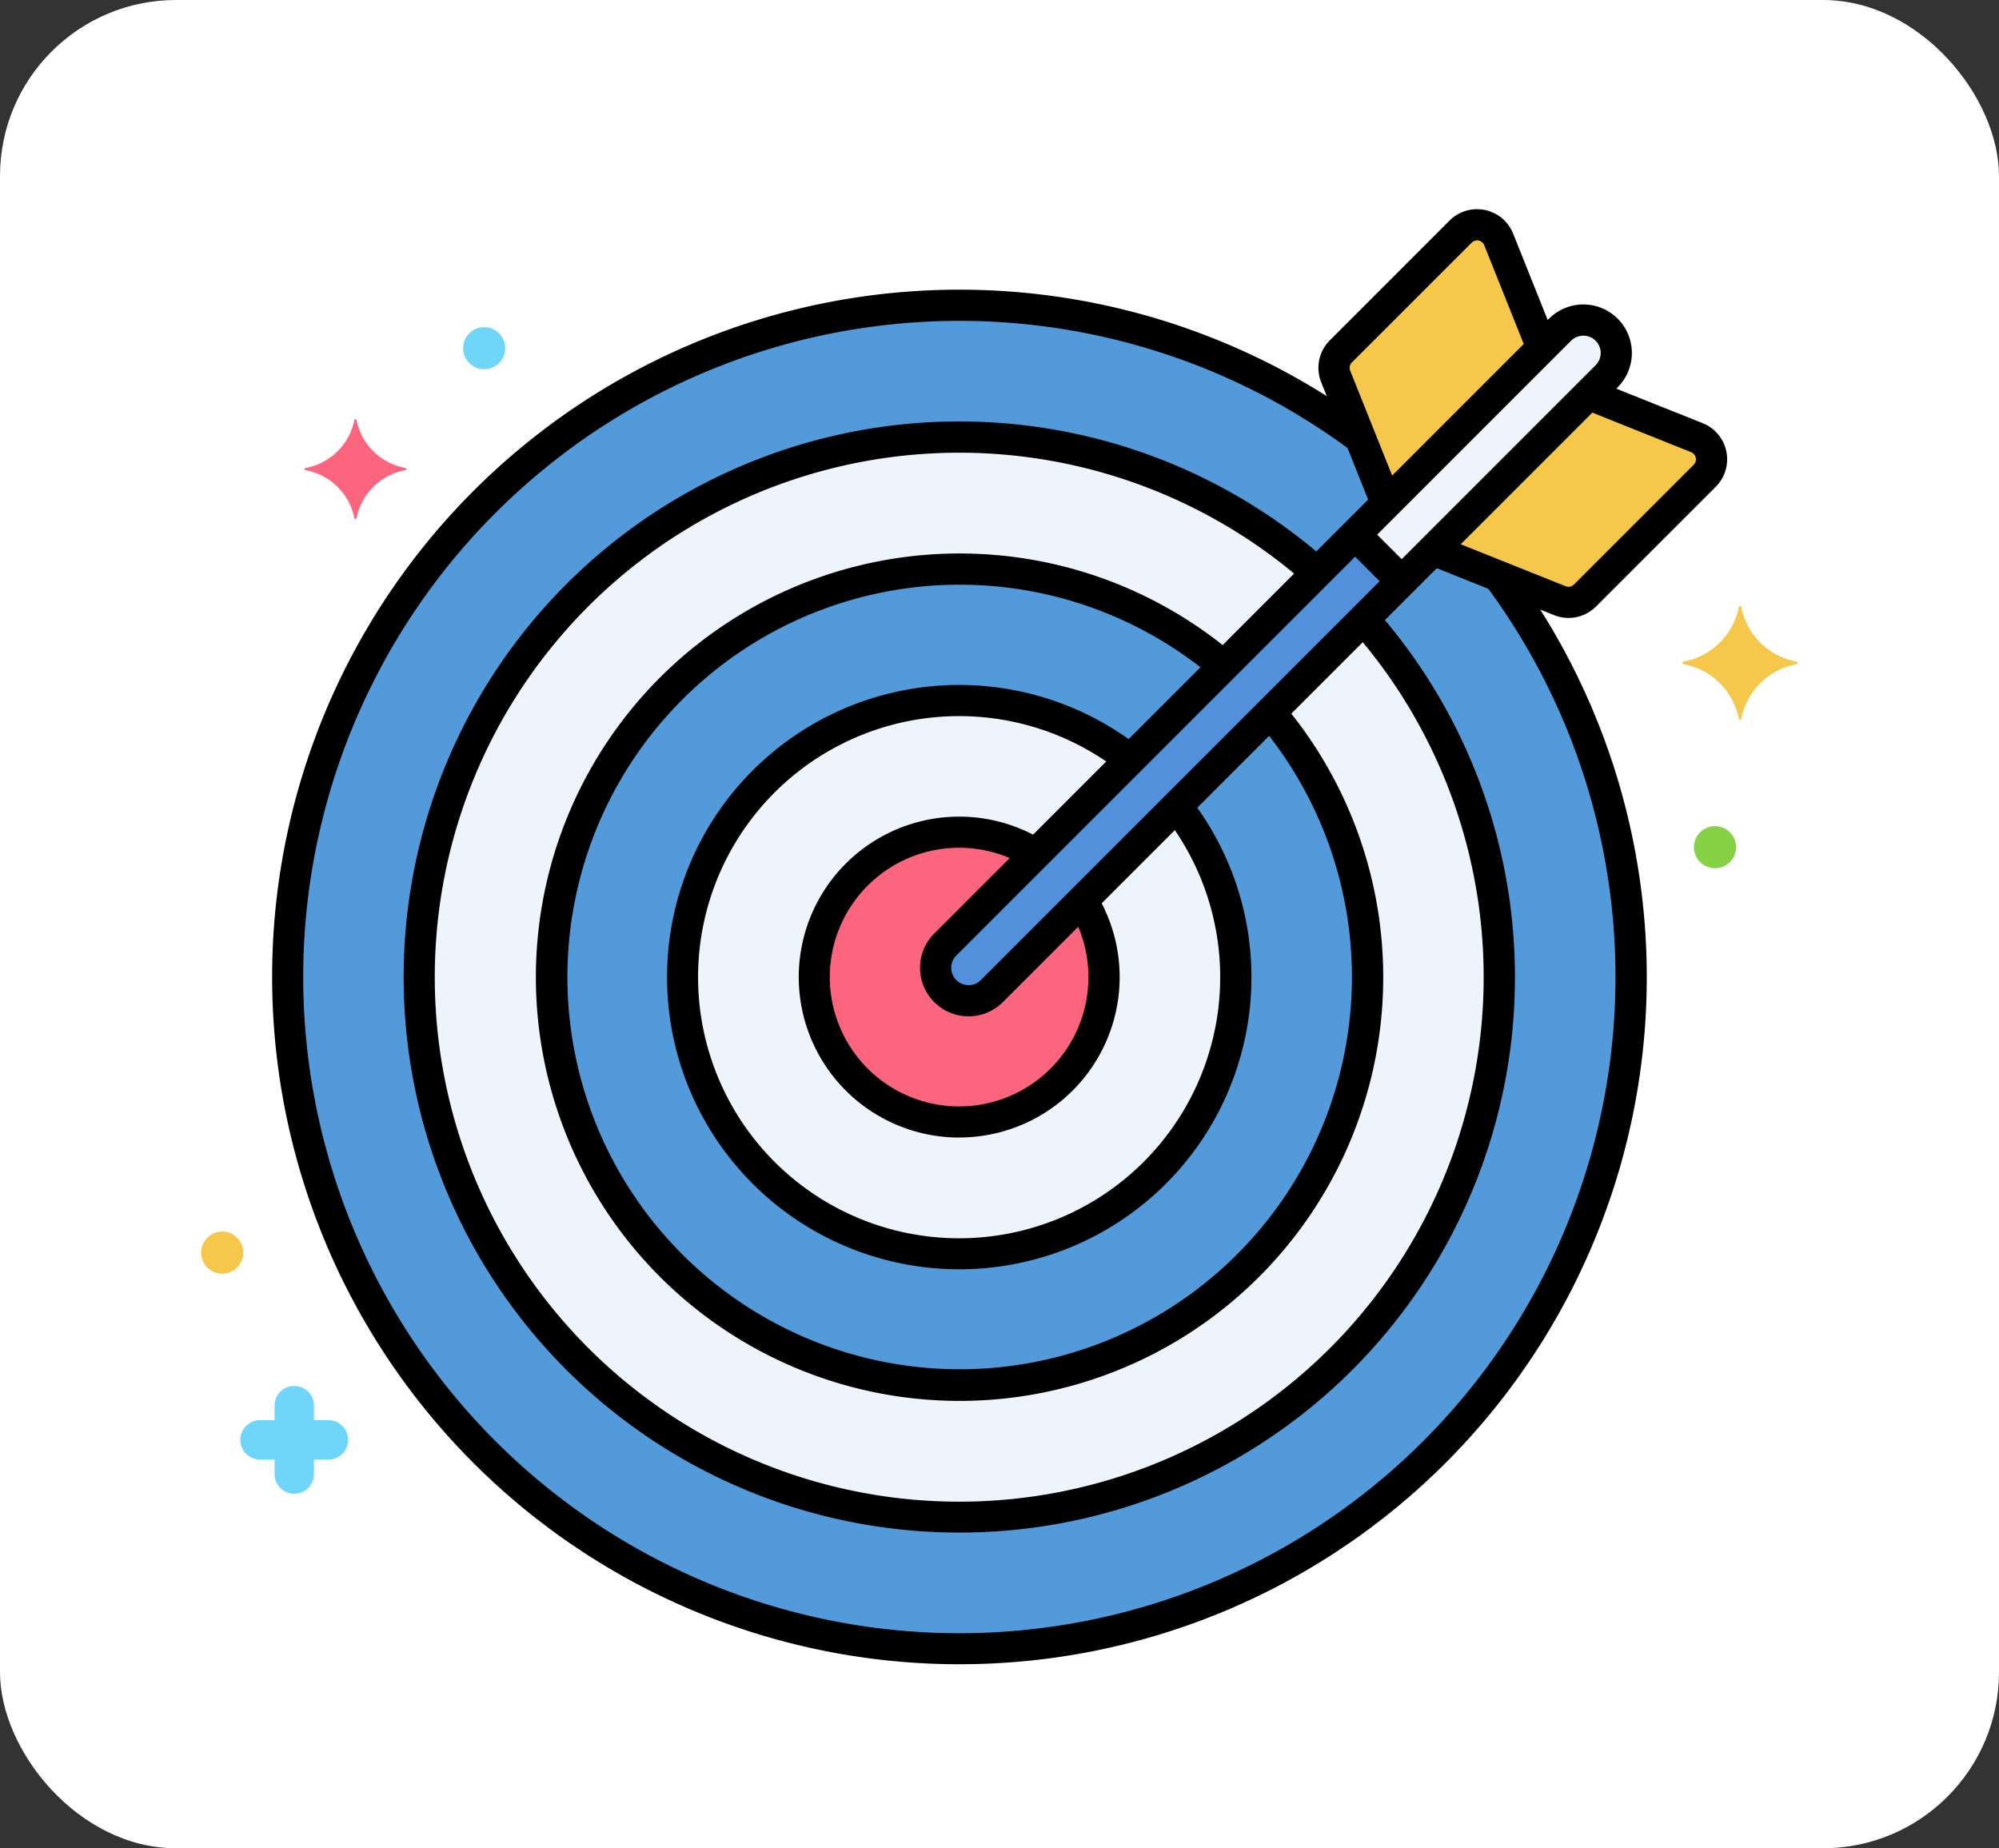<svg xmlns="http://www.w3.org/2000/svg" width="159" height="147" viewBox="0 0 159 147">
  <rect x="0" y="0" width="159" height="147" fill="#333333" stroke="none"/>
  <g id="Grupo_67713" data-name="Grupo 67713" transform="translate(-721 -4109)">
    <rect id="Rectángulo_7597" data-name="Rectángulo 7597" width="159" height="147" rx="14" transform="translate(721 4109)" fill="#fff"/>
    <g id="Layer_85" transform="translate(737 4114.303)">
      <g id="Grupo_67594" data-name="Grupo 67594" transform="translate(0 11.332)">
        <g id="Grupo_67545" data-name="Grupo 67545" transform="translate(6.863 7.646)">
          <g id="Grupo_67544" data-name="Grupo 67544">
            <path id="Trazado_125081" data-name="Trazado 125081" d="M104.953,46.2,69.862,81.291a2.619,2.619,0,0,1-3.7-3.7L101.248,42.5l-2.076-5.188A53.434,53.434,0,1,0,110.14,48.276Z" transform="translate(-13.834 -26.745)" fill="#529ad9"/>
          </g>
        </g>
        <g id="Grupo_67547" data-name="Grupo 67547" transform="translate(90.108 1.241)">
          <g id="Grupo_67546" data-name="Grupo 67546">
            <path id="Trazado_125082" data-name="Trazado 125082" d="M198.178,23.615,194.729,15a1.851,1.851,0,0,0-3.028-.621L182.176,23.9a1.852,1.852,0,0,0-.41,2L185.8,35.99Z" transform="translate(-181.634 -13.834)" fill="#f5c84c"/>
          </g>
        </g>
        <g id="Grupo_67549" data-name="Grupo 67549" transform="translate(97.982 14.727)">
          <g id="Grupo_67548" data-name="Grupo 67548" transform="translate(0 0)">
            <path id="Trazado_125083" data-name="Trazado 125083" d="M209.881,41.018,197.507,53.392l10.09,4.038a1.851,1.851,0,0,0,2-.41l9.526-9.526a1.851,1.851,0,0,0-.621-3.028Z" transform="translate(-197.507 -41.018)" fill="#f5c84c"/>
          </g>
        </g>
        <g id="Grupo_67551" data-name="Grupo 67551" transform="translate(17.361 18.147)">
          <g id="Grupo_67550" data-name="Grupo 67550" transform="translate(0 0)">
            <path id="Trazado_125084" data-name="Trazado 125084" d="M80.526,91.956a2.619,2.619,0,0,1-3.7-3.7l29.573-29.573a42.958,42.958,0,1,0,3.7,3.7Z" transform="translate(-34.995 -47.911)" fill="#edf4fc"/>
          </g>
        </g>
        <g id="Grupo_67553" data-name="Grupo 67553" transform="translate(27.833 28.621)">
          <g id="Grupo_67552" data-name="Grupo 67552">
            <path id="Trazado_125085" data-name="Trazado 125085" d="M91.163,102.6a2.619,2.619,0,1,1-3.7-3.7L109.6,76.746a32.48,32.48,0,1,0,3.7,3.7Z" transform="translate(-56.105 -69.024)" fill="#529ad9"/>
          </g>
        </g>
        <g id="Grupo_67555" data-name="Grupo 67555" transform="translate(38.306 39.091)">
          <g id="Grupo_67554" data-name="Grupo 67554">
            <path id="Trazado_125086" data-name="Trazado 125086" d="M101.8,113.231a2.619,2.619,0,1,1-3.7-3.7l14.7-14.7a22,22,0,1,0,3.7,3.7Z" transform="translate(-77.214 -90.131)" fill="#edf4fc"/>
          </g>
        </g>
        <g id="Grupo_67557" data-name="Grupo 67557" transform="translate(48.778 49.563)">
          <g id="Grupo_67556" data-name="Grupo 67556">
            <path id="Trazado_125087" data-name="Trazado 125087" d="M119.631,116.674l-7.194,7.194a2.619,2.619,0,1,1-3.7-3.7l7.194-7.193a11.525,11.525,0,1,0,3.7,3.7Z" transform="translate(-98.324 -111.239)" fill="#fc657e"/>
          </g>
        </g>
        <g id="Grupo_67560" data-name="Grupo 67560" transform="translate(58.419 8.823)">
          <g id="Grupo_67559" data-name="Grupo 67559">
            <g id="Grupo_67558" data-name="Grupo 67558">
              <path id="Trazado_125088" data-name="Trazado 125088" d="M171.128,33.588l-48.9,48.9a2.619,2.619,0,1,1-3.7-3.7l48.9-48.9a2.619,2.619,0,0,1,3.7,3.7Z" transform="translate(-117.758 -29.117)" fill="#5290db"/>
            </g>
          </g>
        </g>
        <g id="Grupo_67562" data-name="Grupo 67562" transform="translate(91.785 8.823)">
          <g id="Grupo_67561" data-name="Grupo 67561">
            <path id="Trazado_125089" data-name="Trazado 125089" d="M201.314,29.884l-16.3,16.3,3.7,3.7,16.3-16.3a2.619,2.619,0,1,0-3.7-3.7Z" transform="translate(-185.015 -29.117)" fill="#edf4fc"/>
          </g>
        </g>
        <g id="Grupo_67564" data-name="Grupo 67564" transform="translate(5.648 6.406)">
          <g id="Grupo_67563" data-name="Grupo 67563">
            <path id="Trazado_125090" data-name="Trazado 125090" d="M66.036,133.569A54.663,54.663,0,1,1,98.645,35.027a1.24,1.24,0,0,1-1.481,1.989,52.189,52.189,0,1,0,10.794,10.8,1.24,1.24,0,1,1,1.99-1.48,54.65,54.65,0,0,1-43.912,87.232Z" transform="translate(-11.386 -24.245)"/>
          </g>
        </g>
        <g id="Grupo_67566" data-name="Grupo 67566" transform="translate(88.866)">
          <g id="Grupo_67565" data-name="Grupo 67565">
            <path id="Trazado_125091" data-name="Trazado 125091" d="M184.476,35.8a1.241,1.241,0,0,1-1.152-.78L179.354,25.1a3.088,3.088,0,0,1,.685-3.335l9.526-9.526a3.092,3.092,0,0,1,5.056,1.038l3.4,8.5a1.24,1.24,0,0,1-2.3.921l-3.4-8.5a.611.611,0,0,0-1-.2l-9.525,9.525a.61.61,0,0,0-.135.659l3.971,9.923a1.24,1.24,0,0,1-.691,1.612A1.223,1.223,0,0,1,184.476,35.8Z" transform="translate(-179.132 -11.332)"/>
          </g>
        </g>
        <g id="Grupo_67568" data-name="Grupo 67568" transform="translate(96.88 13.531)">
          <g id="Grupo_67567" data-name="Grupo 67567">
            <path id="Trazado_125092" data-name="Trazado 125092" d="M207.165,57.588a3.09,3.09,0,0,1-1.149-.222l-9.952-3.982a1.24,1.24,0,0,1,.921-2.3l9.952,3.982a.611.611,0,0,0,.659-.135l9.525-9.526a.611.611,0,0,0-.205-1L208.412,41a1.24,1.24,0,0,1,.921-2.3l8.506,3.4a3.092,3.092,0,0,1,1.038,5.056l-9.526,9.526A3.087,3.087,0,0,1,207.165,57.588Z" transform="translate(-195.285 -38.607)"/>
          </g>
        </g>
        <g id="Grupo_67570" data-name="Grupo 67570" transform="translate(117.808 31.585)">
          <g id="Grupo_67569" data-name="Grupo 67569">
            <path id="Trazado_125093" data-name="Trazado 125093" d="M246.579,79.406a5.506,5.506,0,0,1-4.414-4.324.1.1,0,0,0-.2,0,5.506,5.506,0,0,1-4.414,4.324.1.1,0,0,0,0,.192,5.506,5.506,0,0,1,4.414,4.324.1.1,0,0,0,.2,0,5.507,5.507,0,0,1,4.414-4.324A.1.1,0,0,0,246.579,79.406Z" transform="translate(-237.47 -75)" fill="#f5c84c"/>
          </g>
        </g>
        <g id="Grupo_67572" data-name="Grupo 67572" transform="translate(8.22 16.703)">
          <g id="Grupo_67571" data-name="Grupo 67571" transform="translate(0 0)">
            <path id="Trazado_125094" data-name="Trazado 125094" d="M24.6,48.885a4.853,4.853,0,0,1-3.891-3.811.088.088,0,0,0-.173,0,4.853,4.853,0,0,1-3.891,3.811.085.085,0,0,0,0,.169,4.853,4.853,0,0,1,3.891,3.811.088.088,0,0,0,.173,0A4.853,4.853,0,0,1,24.6,49.054.085.085,0,0,0,24.6,48.885Z" transform="translate(-16.569 -45.001)" fill="#fc657e"/>
          </g>
        </g>
        <g id="Grupo_67574" data-name="Grupo 67574" transform="translate(3.118 93.597)">
          <g id="Grupo_67573" data-name="Grupo 67573">
            <path id="Trazado_125095" data-name="Trazado 125095" d="M7.851,202.722H9.007v-1.156a1.566,1.566,0,0,1,3.132,0v1.156h1.155a1.566,1.566,0,0,1,0,3.132H12.139v1.156a1.566,1.566,0,1,1-3.132,0v-1.156H7.851a1.566,1.566,0,1,1,0-3.132Z" transform="translate(-6.285 -200)" fill="#70d6f9"/>
          </g>
        </g>
        <g id="Grupo_67576" data-name="Grupo 67576" transform="translate(118.737 49.07)">
          <g id="Grupo_67575" data-name="Grupo 67575">
            <circle id="Elipse_4818" data-name="Elipse 4818" cx="1.675" cy="1.675" r="1.675" fill="#87d147"/>
          </g>
        </g>
        <g id="Grupo_67578" data-name="Grupo 67578" transform="translate(0 81.317)">
          <g id="Grupo_67577" data-name="Grupo 67577">
            <circle id="Elipse_4819" data-name="Elipse 4819" cx="1.675" cy="1.675" r="1.675" fill="#f5c84c"/>
          </g>
        </g>
        <g id="Grupo_67580" data-name="Grupo 67580" transform="translate(20.836 9.383)">
          <g id="Grupo_67579" data-name="Grupo 67579">
            <circle id="Elipse_4820" data-name="Elipse 4820" cx="1.675" cy="1.675" r="1.675" fill="#70d6f9"/>
          </g>
        </g>
        <g id="Grupo_67582" data-name="Grupo 67582" transform="translate(16.12 16.935)">
          <g id="Grupo_67581" data-name="Grupo 67581" transform="translate(0 0)">
            <path id="Trazado_125096" data-name="Trazado 125096" d="M76.672,133.792a44.187,44.187,0,1,1,28.94-77.574,1.24,1.24,0,0,1-1.626,1.874,41.715,41.715,0,1,0,4.132,4.12,1.24,1.24,0,0,1,1.869-1.631,44.172,44.172,0,0,1-33.315,73.211Z" transform="translate(-32.494 -45.469)"/>
          </g>
        </g>
        <g id="Grupo_67584" data-name="Grupo 67584" transform="translate(26.593 27.379)">
          <g id="Grupo_67583" data-name="Grupo 67583">
            <path id="Trazado_125097" data-name="Trazado 125097" d="M87.31,133.928a33.7,33.7,0,1,1,21.512-59.662,1.24,1.24,0,0,1-1.585,1.909,31.2,31.2,0,1,0,4.1,4.091,1.24,1.24,0,1,1,1.907-1.587A33.7,33.7,0,0,1,87.31,133.928Z" transform="translate(-53.605 -66.522)"/>
          </g>
        </g>
        <g id="Grupo_67586" data-name="Grupo 67586" transform="translate(37.065 37.855)">
          <g id="Grupo_67585" data-name="Grupo 67585">
            <path id="Trazado_125098" data-name="Trazado 125098" d="M97.947,134.1a23.237,23.237,0,1,1,14.165-41.655,1.24,1.24,0,0,1-1.514,1.965,20.765,20.765,0,1,0,3.823,3.83,1.24,1.24,0,1,1,1.968-1.511A23.229,23.229,0,0,1,97.947,134.1Z" transform="translate(-74.714 -87.639)"/>
          </g>
        </g>
        <g id="Grupo_67588" data-name="Grupo 67588" transform="translate(47.538 48.309)">
          <g id="Grupo_67587" data-name="Grupo 67587">
            <path id="Trazado_125099" data-name="Trazado 125099" d="M108.585,134.242a12.762,12.762,0,1,1,6.607-23.679,1.24,1.24,0,0,1-1.284,2.122,10.286,10.286,0,1,0,3.5,3.525,1.24,1.24,0,0,1,2.13-1.272,12.756,12.756,0,0,1-10.957,19.3Z" transform="translate(-95.825 -108.712)"/>
          </g>
        </g>
        <g id="Grupo_67591" data-name="Grupo 67591" transform="translate(57.179 7.583)">
          <g id="Grupo_67590" data-name="Grupo 67590">
            <g id="Grupo_67589" data-name="Grupo 67589">
              <path id="Trazado_125100" data-name="Trazado 125100" d="M119.119,83.231a3.858,3.858,0,0,1-2.729-6.587l48.9-48.9a3.859,3.859,0,1,1,5.458,5.458l-48.9,48.9A3.847,3.847,0,0,1,119.119,83.231Zm48.9-54.134a1.372,1.372,0,0,0-.975.4l-48.9,48.9a1.379,1.379,0,0,0,1.951,1.951l48.9-48.9a1.379,1.379,0,0,0-.975-2.354Z" transform="translate(-115.259 -26.617)"/>
            </g>
          </g>
        </g>
        <g id="Grupo_67593" data-name="Grupo 67593" transform="translate(90.731 24.836)">
          <g id="Grupo_67592" data-name="Grupo 67592">
            <path id="Trazado_125101" data-name="Trazado 125101" d="M187.439,67.183a1.237,1.237,0,0,1-.877-.363l-3.308-3.308a1.24,1.24,0,1,1,1.754-1.754l3.308,3.308a1.24,1.24,0,0,1-.877,2.117Z" transform="translate(-182.89 -61.395)"/>
          </g>
        </g>
      </g>
    </g>
  </g>
</svg>
